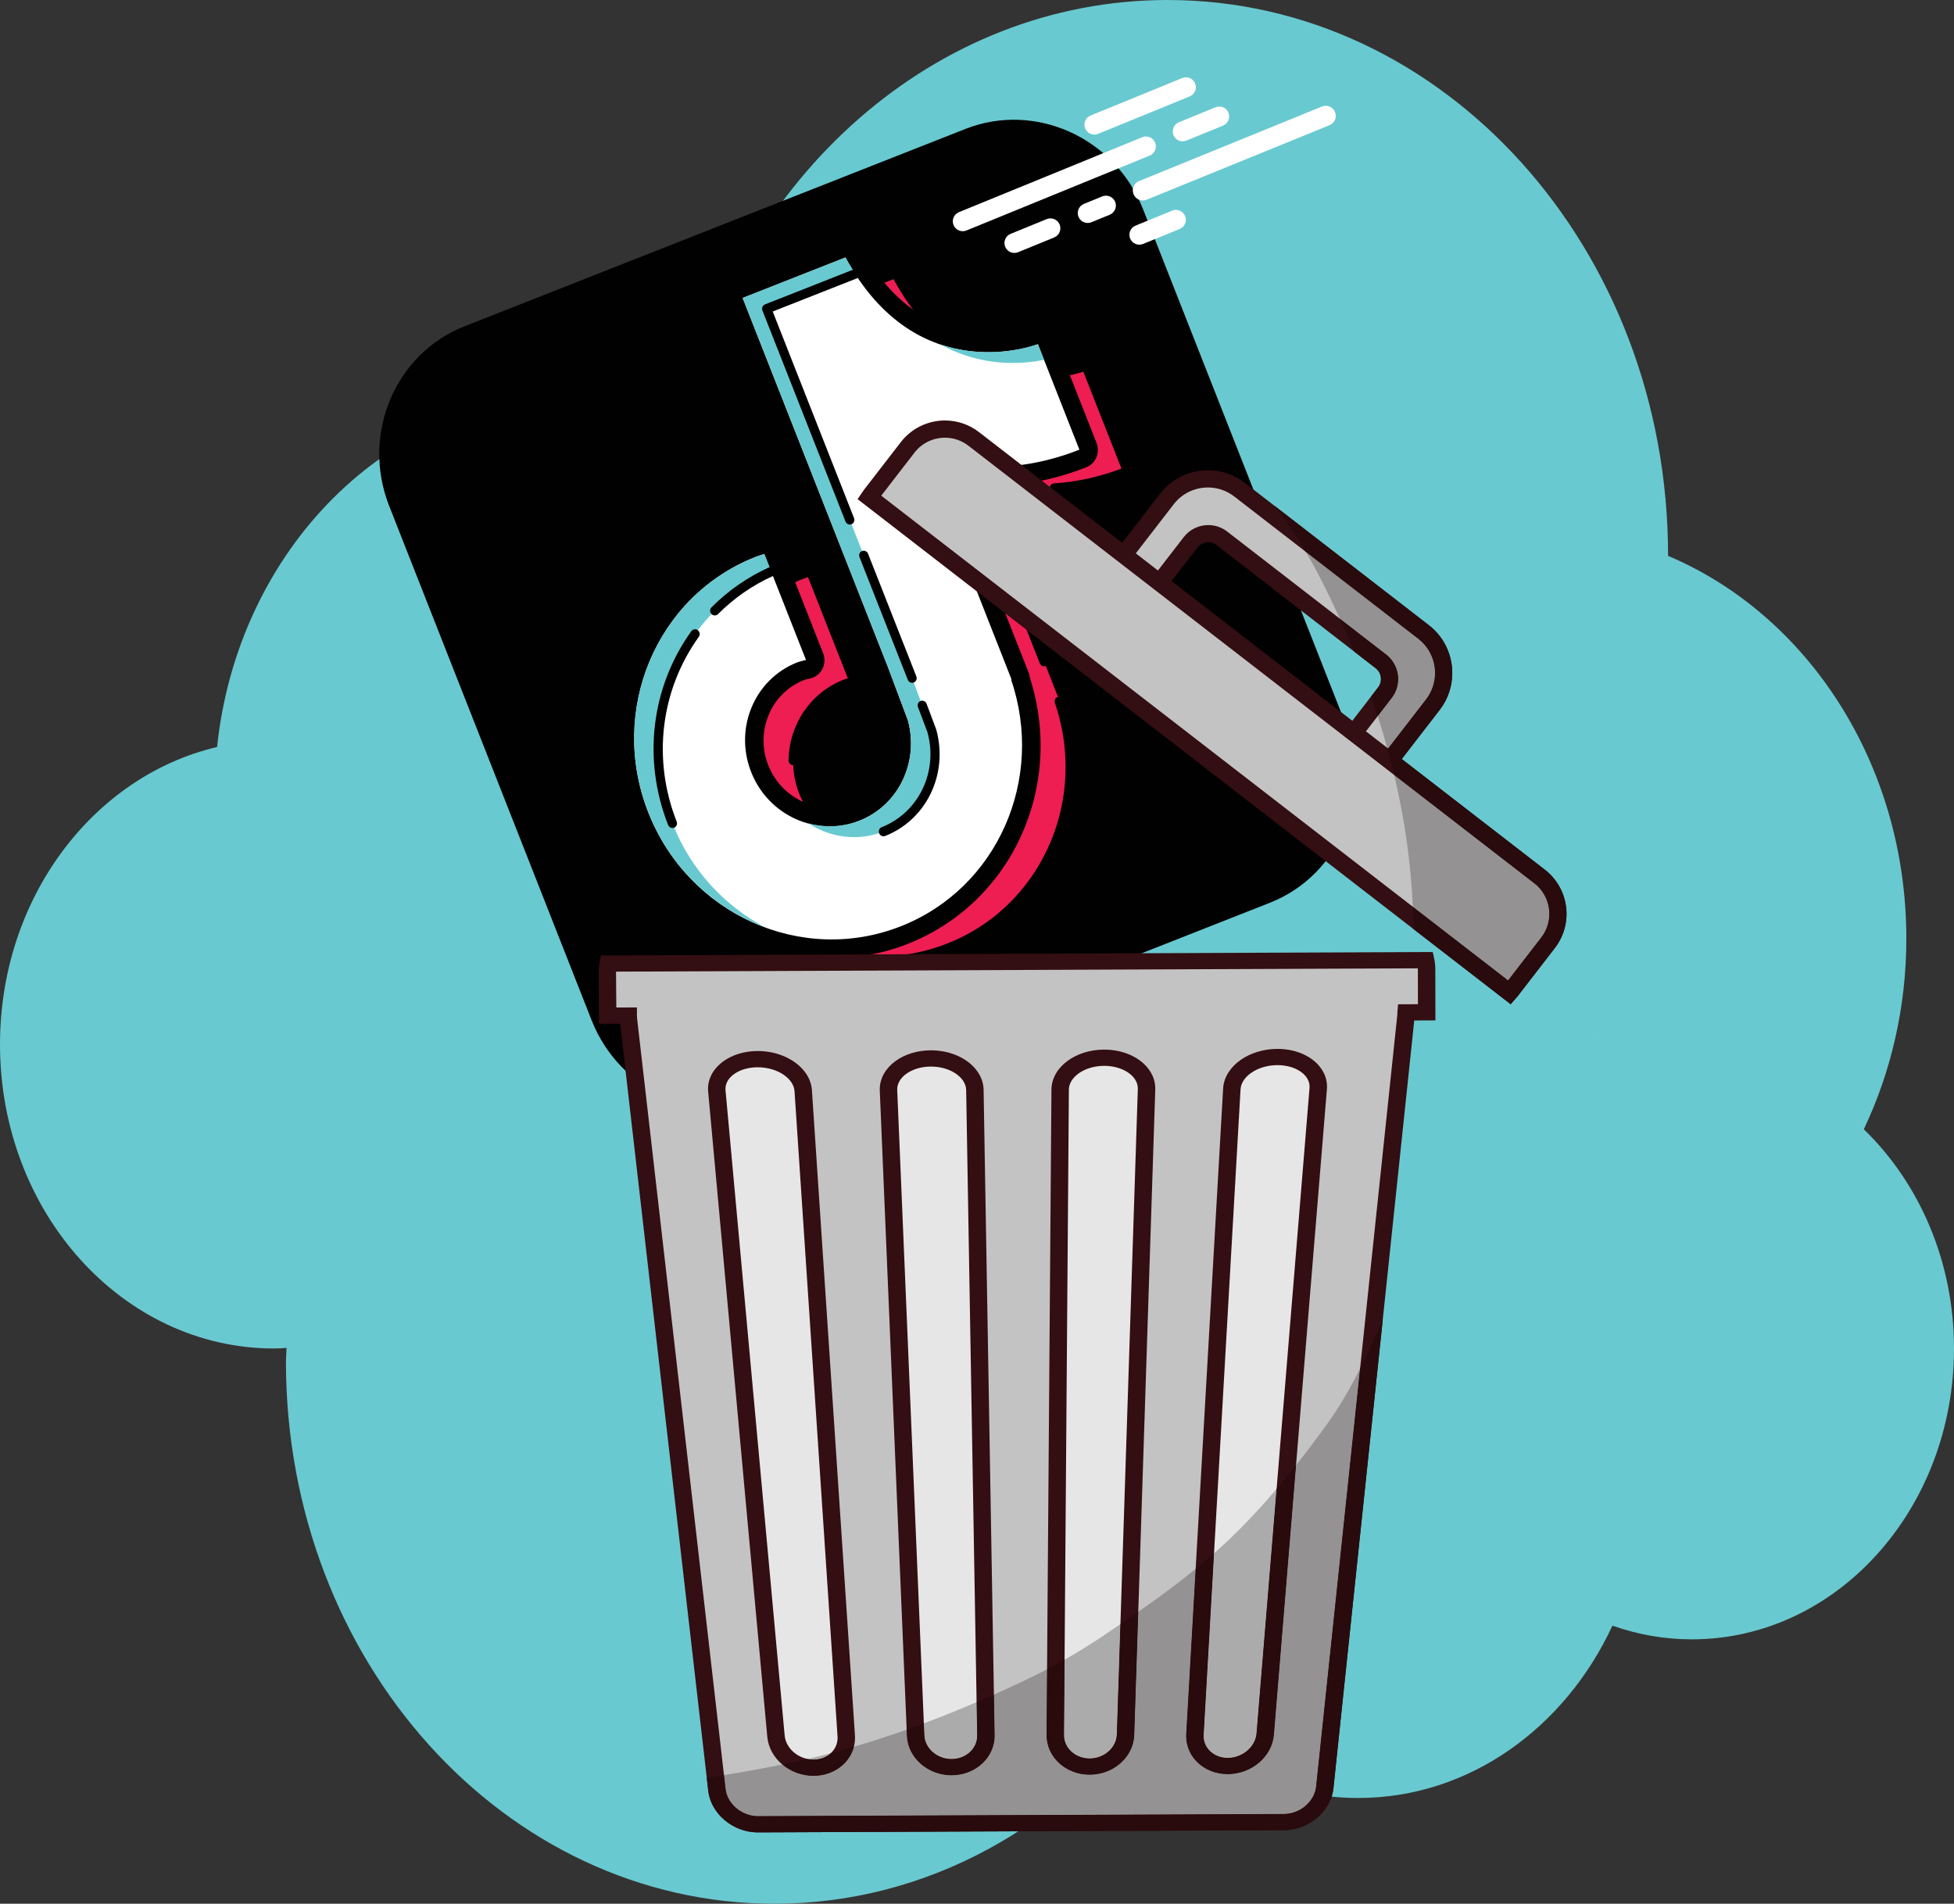 <svg width="583" height="568" viewBox="0 0 583 568" fill="none" xmlns="http://www.w3.org/2000/svg">
<rect x="0" y="0" width="583" height="568" fill="#333333" stroke="none"/>
<g clip-path="url(#clip0_130_17)">
<path d="M556.091 336.933C564.16 319.932 568.781 300.606 568.781 280.054C568.781 227.821 539.212 183.36 497.675 165.841C497.675 165.783 497.683 165.728 497.683 165.667C497.683 74.17 430.838 0 348.379 0C278.816 0 220.536 52.863 203.956 124.306C193.464 120.478 182.279 118.333 170.633 118.333C115.944 118.333 70.932 164.033 64.768 222.875C27.771 231.562 0 267.977 0 311.612C0 361.715 36.606 402.333 81.76 402.333C83.019 402.333 84.264 402.24 85.499 402.159C85.473 403.539 85.317 404.89 85.317 406.279C85.317 495.595 150.569 568 231.065 568C276.831 568 317.629 544.553 344.353 507.936C359.839 525.487 381.368 536.445 405.255 536.445C438.316 536.445 466.925 515.539 481.089 485.027C488.567 487.667 496.523 489.111 504.793 489.111C547.984 489.111 583 450.259 583 402.333C583 376.214 572.549 352.848 556.091 336.933Z" fill="#69C9D0"/>
<path d="M227.989 324.552C209.173 331.965 187.686 322.287 180.084 302.973L119.676 149.502C112.074 130.188 121.195 108.449 140.01 101.036L289.516 42.133C308.331 34.72 329.819 44.4 337.421 63.714L397.829 217.185C405.431 236.499 396.31 258.236 377.494 265.649L227.989 324.552Z" fill="#010101"/>
<path d="M290.961 45.806C307.804 39.17 327.038 47.836 333.843 65.124L394.25 218.595C401.055 235.883 392.891 255.341 376.048 261.977L226.543 320.879C209.7 327.515 190.467 318.852 183.662 301.563L123.254 148.093C116.449 130.804 124.613 111.345 141.456 104.709L290.961 45.806ZM288.07 38.46L138.565 97.363C117.832 105.531 107.723 129.629 116.1 150.911L176.507 304.382C184.883 325.662 208.702 336.393 229.434 328.225L378.939 269.322C399.672 261.154 409.781 237.056 401.405 215.776L340.997 62.305C332.621 41.023 308.802 30.292 288.07 38.46Z" fill="#010101"/>
<path d="M324.013 109.148C324.013 109.148 288.233 123.245 266.6 83.283L235.931 95.366L279.3 205.55L285.242 221.392C288.594 233.688 282.584 246.68 270.756 251.34C258.054 256.345 243.594 249.831 238.461 236.791C233.329 223.753 239.468 209.124 252.169 204.119C253.043 203.775 253.943 203.613 254.829 203.373L242.386 171.761C241.515 172.057 240.641 172.298 239.778 172.638C210.137 184.316 195.819 218.448 207.794 248.873C219.771 279.3 253.507 294.5 283.148 282.822C311.925 271.484 326.186 238.987 316.038 209.258L316.165 209.208L289.813 142.258C303.285 146.787 318.944 147.509 336.404 140.63C332.274 130.135 324.013 109.148 324.013 109.148Z" fill="#EE1D52"/>
<path d="M312.034 198.713C311.33 198.991 310.525 198.631 310.24 197.906L292.427 152.651C292.142 151.928 292.484 151.113 293.189 150.836C293.894 150.558 294.699 150.92 294.984 151.643L312.797 196.898C313.082 197.624 312.739 198.436 312.034 198.713Z" fill="#010101"/>
<path d="M283.664 284.133C279.581 285.742 275.33 286.882 271.032 287.528C270.28 287.642 269.57 287.111 269.449 286.341C269.325 285.577 269.8 284.863 270.587 284.746C278.771 283.52 286.796 280.359 293.593 275.694C295.102 274.67 296.567 273.552 297.967 272.365C299.727 270.871 301.399 269.268 302.924 267.605C317.144 252.161 321.663 229.974 314.735 209.698C314.494 208.982 314.836 208.217 315.522 207.947C316.227 207.669 317.096 208.004 317.381 208.729C317.451 208.907 317.486 209.088 317.49 209.275C324.536 230.414 319.753 253.466 304.946 269.548C303.346 271.301 301.597 272.978 299.74 274.545C298.274 275.782 296.729 276.962 295.147 278.04C291.596 280.481 287.732 282.53 283.664 284.133Z" fill="#010101"/>
<path d="M237.169 228.197C237.007 228.261 236.826 228.298 236.627 228.289C235.866 228.263 235.255 227.612 235.271 226.837C235.444 216.09 241.875 206.66 251.653 202.808C252.089 202.636 252.527 202.506 252.966 202.392L241.11 172.271C240.825 171.546 241.166 170.732 241.871 170.454C242.576 170.176 243.381 170.539 243.667 171.264L256.109 202.876C256.256 203.248 256.242 203.666 256.07 204.025C255.892 204.379 255.575 204.626 255.208 204.74L254.378 204.946C253.817 205.081 253.244 205.215 252.693 205.432C243.941 208.88 238.191 217.323 238.038 226.94C238.015 227.513 237.666 228.001 237.169 228.197Z" fill="#010101"/>
<path d="M336.92 141.941C329.509 144.861 322.027 146.566 314.674 147.014C313.913 147.059 313.249 146.466 313.195 145.699C313.138 144.924 313.725 144.243 314.459 144.216C321.105 143.808 327.88 142.332 334.607 139.815L323.23 110.91C319.765 112.01 309.854 114.502 298.209 111.66C297.465 111.481 296.994 110.72 297.163 109.962C297.332 109.211 298.073 108.749 298.809 108.925C312.186 112.189 323.388 107.88 323.501 107.835C324.206 107.558 325.01 107.918 325.295 108.643L337.687 140.124C337.965 140.85 337.625 141.663 336.92 141.941Z" fill="#010101"/>
<path d="M269.827 278.979C238.827 291.193 203.411 275.237 190.885 243.415C178.359 211.592 193.392 175.762 224.392 163.548C225.006 163.307 225.62 163.111 226.24 162.917L227.121 162.636C228.51 162.163 230.038 162.893 230.59 164.294L243.033 195.906C243.328 196.657 243.294 197.483 242.95 198.199C242.648 198.815 242.135 199.291 241.511 199.537C241.413 199.575 240.358 199.85 240.358 199.85C239.851 199.971 239.346 200.081 238.849 200.277C227.574 204.719 222.109 217.744 226.665 229.318C231.221 240.893 244.095 246.693 255.371 242.25C265.726 238.17 271.26 226.73 268.227 215.634L262.373 200.045L219.022 89.908C218.452 88.46 219.134 86.832 220.545 86.276L251.214 74.193C252.501 73.686 253.978 74.243 254.653 75.494C274.803 112.705 307.262 100.597 308.633 100.061C310.041 99.514 311.648 100.237 312.217 101.681L324.608 133.162C325.177 134.608 324.496 136.236 323.084 136.792C308.63 142.487 294.195 143.581 280.092 140.064L304.367 201.735C304.499 202.07 304.56 202.422 304.574 202.77C314.722 233.905 299.591 267.253 269.827 278.979Z" fill="white"/>
<path d="M252.248 76.818C273.88 116.778 309.658 102.682 309.658 102.682C309.658 102.682 317.919 123.669 322.049 134.163C304.589 141.042 288.935 140.326 275.46 135.791L301.812 202.741L301.683 202.792C311.833 232.52 297.572 265.017 268.794 276.354C239.154 288.032 205.417 272.836 193.44 242.409C181.464 211.982 195.784 177.849 225.425 166.171C226.288 165.831 227.162 165.59 228.034 165.296L240.477 196.908C239.591 197.148 238.69 197.308 237.816 197.652C225.115 202.656 218.977 217.288 224.109 230.326C229.241 243.364 243.701 249.877 256.403 244.873C268.231 240.213 274.241 227.223 270.887 214.925L264.948 199.085L221.579 88.901L252.248 76.818ZM250.182 71.571L219.513 83.654C216.692 84.765 215.328 88.018 216.468 90.915L259.837 201.098L265.644 216.586C268.142 226.219 263.32 236.089 254.339 239.628C244.473 243.515 233.206 238.439 229.22 228.312C225.234 218.185 230.016 206.786 239.882 202.899C240.265 202.748 240.659 202.672 241.049 202.578L241.958 202.353C242.156 202.3 242.348 202.237 242.537 202.162C243.791 201.668 244.816 200.718 245.421 199.482C246.117 198.056 246.176 196.39 245.588 194.894L233.145 163.282C232.042 160.48 228.992 159.016 226.21 159.959L225.391 160.222C224.711 160.44 224.035 160.657 223.36 160.924C190.95 173.693 175.234 211.153 188.329 244.422C201.424 277.692 238.45 294.371 270.86 281.602C301.881 269.38 317.695 234.695 307.283 202.229C307.233 201.727 307.118 201.222 306.923 200.727L284.539 143.857C297.575 146.121 310.842 144.64 324.115 139.411C326.936 138.299 328.303 135.045 327.163 132.149L314.771 100.667C313.631 97.771 310.414 96.323 307.593 97.435C306.331 97.919 275.969 109.101 257.06 74.168C255.711 71.671 252.758 70.556 250.182 71.571Z" fill="#010101"/>
<path d="M311.5 107.362C310.385 104.53 309.658 102.682 309.658 102.682C309.658 102.682 296.103 107.98 280.643 102.774C292.806 109.558 304.833 108.721 311.5 107.362Z" fill="#69C9D0"/>
<path d="M241.152 245.634C247.658 249.895 255.922 251.123 263.579 248.107C275.407 243.447 281.418 230.456 278.065 218.158L272.124 202.318L228.754 92.132L255.236 81.699C254.225 80.135 253.209 78.588 252.247 76.818L221.578 88.901L264.948 199.085L270.887 214.925C274.241 227.223 268.231 240.213 256.403 244.873C251.358 246.861 246.058 246.967 241.152 245.634Z" fill="#69C9D0"/>
<path d="M200.619 245.642C188.991 216.1 202.195 183.128 230.098 170.541L228.034 165.296C227.162 165.59 226.288 165.831 225.425 166.171C195.784 177.849 181.464 211.982 193.44 242.409C199.954 258.957 212.928 270.948 228.154 276.617C216.092 270.181 206.081 259.518 200.619 245.642Z" fill="#69C9D0"/>
<path d="M254.053 156.406C253.349 156.684 252.544 156.324 252.259 155.599L227.476 92.636C227.192 91.913 227.533 91.099 228.238 90.821L254.72 80.388C255.427 80.109 256.23 80.472 256.514 81.195C256.8 81.921 256.46 82.734 255.753 83.013L230.55 92.942L254.816 154.591C255.101 155.317 254.758 156.129 254.053 156.406Z" fill="#010101"/>
<path d="M272.641 203.629C271.936 203.907 271.131 203.544 270.847 202.821L256.439 166.219C256.154 165.494 256.497 164.682 257.202 164.404C257.906 164.126 258.711 164.487 258.996 165.212L273.403 201.814C273.688 202.537 273.346 203.351 272.641 203.629Z" fill="#010101"/>
<path d="M264.096 249.42C263.391 249.698 262.586 249.335 262.301 248.61C262.016 247.887 262.358 247.073 263.063 246.795C274.074 242.457 279.95 230.301 276.736 218.519L273.883 210.94C273.61 210.218 273.958 209.418 274.653 209.145C274.657 209.143 274.667 209.139 274.673 209.137C275.387 208.868 276.181 209.247 276.455 209.974L279.346 217.678C282.986 230.978 276.41 244.569 264.096 249.42Z" fill="#010101"/>
<path d="M213.763 183.534C213.267 183.73 212.678 183.618 212.28 183.205C211.737 182.647 211.735 181.759 212.273 181.218C217.266 176.192 223.069 172.167 229.526 169.252C230.231 168.974 231.032 169.271 231.356 169.974C231.672 170.684 231.365 171.514 230.68 171.829C224.523 174.606 218.988 178.439 214.233 183.228C214.093 183.37 213.932 183.468 213.763 183.534Z" fill="#010101"/>
<path d="M201.135 246.953C200.428 247.231 199.625 246.868 199.34 246.145C191.672 226.662 194.265 205.041 206.271 188.305C206.714 187.705 207.576 187.556 208.196 188.026C208.809 188.486 208.952 189.371 208.506 189.994C197.055 205.948 194.584 226.565 201.895 245.139C202.18 245.862 201.84 246.675 201.135 246.953Z" fill="#010101"/>
<path d="M343.037 46.418L288.355 68.767C286.847 69.383 285.118 68.657 284.501 67.146C283.884 65.635 284.611 63.908 286.119 63.292L340.801 40.943C342.311 40.325 344.036 41.05 344.653 42.561C345.27 44.072 344.547 45.8 343.037 46.418Z" fill="white"/>
<path d="M364.909 37.478L353.973 41.948C352.465 42.564 350.738 41.837 350.121 40.326C349.504 38.815 350.229 37.089 351.737 36.473L362.673 32.003C364.183 31.386 365.908 32.111 366.525 33.622C367.142 35.133 366.419 36.861 364.909 37.478Z" fill="white"/>
<path d="M396.723 37.331L342.077 59.604C340.568 60.219 338.835 59.474 338.207 57.939C337.578 56.405 338.293 54.662 339.802 54.047L394.447 31.774C395.957 31.159 397.69 31.904 398.318 33.438C398.946 34.972 398.236 36.714 396.723 37.331Z" fill="white"/>
<path d="M331.103 64.07L325.635 66.305C324.124 66.922 322.399 66.197 321.782 64.686C321.165 63.175 321.89 61.449 323.4 60.832L328.868 58.597C330.376 57.981 332.101 58.705 332.718 60.216C333.335 61.727 332.611 63.453 331.103 64.07Z" fill="white"/>
<path d="M314.534 70.842L303.761 75.245C302.253 75.861 300.528 75.137 299.911 73.626C299.294 72.115 300.018 70.389 301.526 69.772L312.299 65.369C313.807 64.753 315.533 65.478 316.15 66.989C316.767 68.5 316.042 70.225 314.534 70.842Z" fill="white"/>
<path d="M354.969 28.763L327.629 39.937C326.119 40.554 324.394 39.83 323.777 38.319C323.16 36.808 323.883 35.08 325.394 34.462L352.734 23.288C354.244 22.671 355.97 23.398 356.587 24.909C357.204 26.42 356.484 28.144 354.969 28.763Z" fill="white"/>
<path d="M351.978 68.315L341.042 72.785C339.532 73.402 337.807 72.677 337.19 71.166C336.573 69.655 337.296 67.927 338.806 67.31L349.742 62.84C351.253 62.223 352.979 62.95 353.596 64.461C354.213 65.972 353.488 67.698 351.978 68.315Z" fill="white"/>
<path d="M425.664 302.03L425.64 289.066C425.635 288.18 425.537 287.315 425.357 286.479L181.465 287.48C181.292 288.321 181.197 289.189 181.202 290.075L181.304 303.032L187.436 303.009C187.436 303.036 187.444 303.12 187.453 303.234C187.453 303.475 187.453 303.718 187.485 303.986L213.901 534.017C214.552 539.711 220.043 544.309 226.162 544.284L383.096 543.636C389.216 543.614 394.663 538.968 395.26 533.268L419.081 306.978L419.1 306.785V306.773L419.495 303.032C419.527 302.718 419.532 302.434 419.52 302.161L419.532 302.052L425.664 302.03Z" fill="#C4C3C3"/>
<path d="M425.664 302.029L428.266 302.025L428.242 289.064V289.059C428.237 288.003 428.115 286.98 427.903 285.997L427.481 284.047L179.316 285.065L178.914 287.024C178.714 287.985 178.602 288.986 178.602 290.02V290.131L181.202 290.075L178.602 290.093L178.721 305.467L187.448 305.433L187.436 303.009H184.834L184.838 303.161C184.846 303.256 184.851 303.331 184.858 303.433L187.453 303.234L184.851 303.213V303.343C184.851 303.574 184.856 303.888 184.899 304.247L184.895 304.244L211.313 534.274C211.72 537.763 213.576 540.853 216.223 543.075C218.867 545.302 222.355 546.701 226.113 546.706H226.148L226.135 545.256L226.118 546.706H226.148L226.135 545.256L226.118 546.706L226.138 544.615L226.001 546.701L226.118 546.706L226.138 544.615L226.001 546.701L226.077 546.706L383.108 546.058C386.879 546.044 390.367 544.615 393.004 542.368C395.643 540.119 397.48 537.007 397.848 533.506L421.669 307.212V307.216L421.69 307.025V306.984L422.083 303.268V303.263C422.117 302.961 422.125 302.677 422.125 302.418C422.125 302.297 422.125 302.193 422.12 302.098L419.52 302.161L422.112 302.37L422.125 302.259L419.532 302.052L419.544 304.474L428.269 304.44L428.266 302.025L425.664 302.029L425.652 299.605L417.142 299.639L416.917 302.091L416.922 302.225V302.418C416.922 302.547 416.917 302.668 416.905 302.797V302.793L416.512 306.557L416.507 306.58L416.49 306.734V306.739L392.672 533.031C392.443 535.232 391.257 537.286 389.494 538.795C387.73 540.301 385.433 541.21 383.084 541.212L226.15 541.86L226.162 544.284L226.321 541.864L226.138 541.86H226.106L226.113 542.83V541.86H226.106L226.113 542.83V541.86C223.774 541.864 221.477 540.971 219.706 539.479C217.933 537.991 216.735 535.946 216.486 533.758L190.07 303.729V303.724C190.058 303.622 190.053 303.52 190.053 303.343V303.138L190.046 303.031L190.036 302.922V302.915L188.363 303.009H190.036C190.036 302.906 190.036 302.915 190.036 302.915L188.363 303.009H190.036V300.575L183.885 300.598L183.802 290.032V290.018H183.716L183.802 290.02V290.018H183.716L183.802 290.02C183.802 289.314 183.88 288.623 184.021 287.939L181.465 287.48L181.477 289.904L425.369 288.9L425.357 286.478L422.803 286.958C422.954 287.651 423.039 288.355 423.039 289.077V289.071L423.064 302.034L425.664 302.029L425.652 299.605L425.664 302.029Z" fill="#330E12"/>
<path d="M239.648 325.414C239.302 320.189 233.199 315.979 226.016 316.011C218.835 316.04 213.401 320.296 213.881 325.519L231.524 518.003C232.004 523.224 237.031 527.438 242.753 527.415C248.48 527.392 252.837 523.137 252.488 517.916L239.648 325.414Z" fill="#E7E6E6"/>
<path d="M239.648 325.414L242.246 325.262C242.131 323.544 241.541 321.92 240.614 320.495C239.226 318.358 237.116 316.645 234.611 315.454C232.104 314.264 229.182 313.587 226.089 313.582H226.052L225.906 313.587L226.016 316.011L226.004 313.587C222.038 313.605 218.442 314.729 215.742 316.701C214.393 317.69 213.271 318.898 212.483 320.284C211.696 321.67 211.247 323.244 211.247 324.88C211.247 325.16 211.259 325.439 211.288 325.728V325.723L228.931 518.207C229.235 521.478 230.943 524.382 233.414 526.461C235.885 528.537 239.165 529.837 242.709 529.837H242.741L242.729 528.278L242.709 529.837H242.741L242.729 528.278L242.709 529.837L242.734 527.717L242.587 529.832L242.709 529.837L242.734 527.717L242.587 529.832L242.675 529.837H242.765C246.187 529.825 249.297 528.58 251.524 526.529C253.754 524.489 255.112 521.622 255.107 518.498C255.107 518.252 255.1 518.009 255.083 517.764L242.246 325.262L239.648 325.414L237.055 325.562L249.89 518.064C249.902 518.211 249.905 518.355 249.905 518.498C249.902 520.324 249.139 521.91 247.87 523.08C246.597 524.246 244.829 524.979 242.741 524.991L242.753 527.415L242.919 524.998L242.729 524.991H242.697L242.709 526.145V524.991H242.697L242.709 526.145V524.991C240.551 524.995 238.472 524.189 236.902 522.864C235.319 521.535 234.287 519.729 234.114 517.793L216.469 325.312C216.457 325.164 216.449 325.023 216.449 324.88C216.454 324.051 216.664 323.29 217.079 322.551C217.701 321.456 218.811 320.427 220.355 319.671C221.891 318.914 223.838 318.439 226.028 318.433L226.094 318.428H226.126L226.052 316.79V318.428H226.126L226.052 316.79V318.428H226.089C229.113 318.426 231.901 319.334 233.87 320.7C234.853 321.386 235.628 322.172 236.165 322.999C236.697 323.826 236.994 324.678 237.055 325.562L239.648 325.414Z" fill="#330E12"/>
<path d="M290.868 325.2C290.78 319.977 284.887 315.767 277.704 315.797C270.52 315.829 264.879 320.084 265.098 325.307L273.189 517.827C273.408 523.053 278.228 527.269 283.95 527.244C289.677 527.222 294.241 522.966 294.153 517.746L290.868 325.2Z" fill="#E7E6E6"/>
<path d="M290.868 325.201L293.47 325.164C293.441 323.442 292.929 321.802 292.063 320.359C290.763 318.187 288.711 316.454 286.243 315.252C283.772 314.053 280.87 313.375 277.777 313.375H277.599L277.704 315.797L277.691 313.375C273.628 313.394 269.93 314.571 267.147 316.604C265.757 317.619 264.598 318.86 263.776 320.287C262.957 321.711 262.488 323.329 262.488 325.012C262.488 325.142 262.493 325.273 262.5 325.41L262.496 325.403L270.594 517.923C270.73 521.199 272.308 524.148 274.706 526.252C277.099 528.36 280.355 529.667 283.899 529.667H283.955L283.948 529.228L283.95 529.667H283.955L283.948 529.228L283.95 529.667L283.926 527.524L283.728 529.66C283.828 529.667 283.901 529.667 283.936 529.667C283.943 529.667 283.95 529.667 283.95 529.667L283.926 527.524L283.728 529.66L283.838 529.667H283.962C287.482 529.655 290.694 528.342 293.007 526.218C295.319 524.103 296.758 521.142 296.758 517.894L296.753 517.716V517.705L293.47 325.164L288.267 325.239L291.551 517.782V517.771L291.555 517.894C291.551 519.802 290.726 521.504 289.353 522.765C287.98 524.025 286.084 524.814 283.938 524.821L283.95 527.245L284.175 524.83C284.045 524.821 283.95 524.821 283.906 524.821H283.87L283.899 526.525V524.821H283.87L283.899 526.525V524.821C281.74 524.821 279.752 524.025 278.274 522.728C276.799 521.424 275.872 519.666 275.791 517.735L267.696 325.212V325.21L267.691 325.012C267.696 324.153 267.923 323.351 268.364 322.574C269.028 321.411 270.215 320.321 271.835 319.523C273.45 318.724 275.474 318.228 277.713 318.221H277.757L277.806 318.217L277.74 316.679V318.221L277.806 318.217L277.74 316.679V318.221H277.777C280.806 318.217 283.516 319.121 285.382 320.466C286.316 321.136 287.036 321.909 287.516 322.715C287.999 323.524 288.25 324.358 288.267 325.239L290.868 325.201Z" fill="#330E12"/>
<path d="M342.085 324.994C342.255 319.766 336.575 315.552 329.389 315.581C322.208 315.613 316.354 319.871 316.315 325.096L314.854 517.659C314.818 522.882 319.423 527.099 325.15 527.074C330.872 527.051 335.653 522.796 335.823 517.571L342.085 324.994Z" fill="#E7E6E6"/>
<path d="M342.085 324.994L344.687 325.062C344.687 324.962 344.69 324.864 344.69 324.762C344.69 323.074 344.224 321.454 343.397 320.03C342.163 317.887 340.17 316.177 337.765 314.995C335.355 313.819 332.511 313.16 329.467 313.16H329.413L329.23 313.162L329.389 315.582L329.377 313.16C325.24 313.182 321.442 314.4 318.574 316.483C317.144 317.524 315.939 318.789 315.083 320.246C314.23 321.7 313.725 323.351 313.713 325.08L312.254 517.644V517.632V517.728C312.254 520.986 313.705 523.955 316.03 526.07C318.349 528.194 321.574 529.496 325.101 529.496V527.558L324.911 529.489L325.101 529.496V527.558L324.911 529.489L325.035 529.496H325.162C328.718 529.48 331.977 528.153 334.362 526.025C336.753 523.9 338.314 520.933 338.418 517.648L344.687 325.064L342.085 324.994L339.484 324.917L333.221 517.501C333.155 519.434 332.243 521.211 330.769 522.524C329.296 523.832 327.303 524.643 325.137 524.65L325.15 527.074L325.389 524.662C325.272 524.65 325.169 524.65 325.101 524.65C322.952 524.65 321.052 523.866 319.671 522.61C318.293 521.347 317.459 519.643 317.457 517.728V517.678L318.915 325.114C318.922 324.228 319.171 323.388 319.647 322.574C320.359 321.354 321.63 320.205 323.325 319.369C325.02 318.53 327.12 318.017 329.401 318.006H329.479L329.552 318.001L329.43 316.193L329.442 318.006L329.552 318.001L329.43 316.193L329.442 318.006L329.438 317.501L329.433 318.006H329.442L329.438 317.501L329.433 318.006H329.467C332.445 318.001 335.055 318.88 336.814 320.166C337.699 320.809 338.37 321.547 338.814 322.32C339.26 323.097 339.484 323.899 339.487 324.762L339.484 324.921L342.085 324.994Z" fill="#330E12"/>
<path d="M393.306 324.778C393.733 319.553 388.257 315.343 381.077 315.37C373.896 315.4 367.832 319.66 367.534 324.887L356.524 517.489C356.224 522.712 360.622 526.929 366.349 526.906C372.071 526.884 377.057 522.626 377.489 517.401L393.306 324.778Z" fill="#E7E6E6"/>
<path d="M393.306 324.778L395.899 324.962C395.919 324.71 395.926 324.455 395.926 324.205C395.931 322.567 395.484 320.991 394.692 319.607C393.501 317.519 391.57 315.854 389.233 314.716C386.891 313.575 384.125 312.948 381.15 312.948H381.101L380.911 312.955L381.076 315.37L381.064 312.948C376.928 312.971 373.093 314.189 370.156 316.245C368.688 317.278 367.444 318.523 366.527 319.962C365.612 321.397 365.032 323.033 364.934 324.758L353.924 517.36C353.912 517.569 353.907 517.775 353.907 517.987C353.905 521.131 355.268 524 357.512 526.043C359.751 528.092 362.873 529.33 366.303 529.33L366.356 529.326L366.32 527.308L366.276 529.326H366.356L366.32 527.308L366.276 529.326L366.327 527.042L365.998 529.307C366.117 529.321 366.21 529.326 366.276 529.326L366.327 527.042L365.998 529.307L366.178 529.33H366.356C369.915 529.31 373.196 527.994 375.659 525.893C378.123 523.791 379.808 520.87 380.081 517.587L395.899 324.962L393.306 324.778L390.714 324.596L374.896 517.216C374.737 519.157 373.715 520.974 372.144 522.319C370.574 523.66 368.503 524.477 366.337 524.484L366.349 526.906L366.698 524.507C366.52 524.484 366.388 524.484 366.325 524.484H366.266L366.303 526.304V524.484H366.266L366.303 526.304V524.484C364.21 524.48 362.434 523.75 361.159 522.583C359.883 521.413 359.115 519.825 359.11 517.987C359.11 517.866 359.115 517.741 359.122 517.616L370.132 325.017C370.181 324.126 370.474 323.272 371 322.433C371.793 321.188 373.152 320.016 374.91 319.166C376.667 318.319 378.808 317.801 381.089 317.792H381.167L381.242 317.79L381.118 315.938L381.13 317.792L381.242 317.79L381.118 315.938L381.13 317.792L381.12 317.167V317.792H381.13L381.12 317.167V317.792H381.15C384.064 317.79 386.555 318.626 388.218 319.846C389.05 320.45 389.679 321.148 390.094 321.877C390.509 322.613 390.726 323.376 390.726 324.205C390.726 324.335 390.721 324.462 390.714 324.596L393.306 324.778Z" fill="#330E12"/>
<path d="M458.787 334.034L449.563 327.388L458.787 334.029L460.397 332.303C460.448 332.243 460.522 332.171 460.605 332.084C460.58 332.109 460.556 332.137 460.526 332.164L458.787 334.034ZM460.8 331.875C460.863 331.8 460.934 331.721 461.009 331.63L461.007 331.637L468.01 323.195L461.007 331.637C460.936 331.716 460.868 331.796 460.8 331.875ZM472.764 317.415C474.708 314.745 475.654 311.671 475.654 308.636C475.654 308.28 475.642 307.923 475.613 307.568C475.873 311.074 474.876 314.507 472.764 317.415ZM475.337 305.599C474.576 302.002 472.464 298.629 469.11 296.214L425.891 265.095L469.11 296.214C472.368 298.563 474.556 301.864 475.337 305.599ZM431.098 258.823L437.35 251.289C439.223 249.033 440.389 246.464 440.879 243.824C440.394 246.464 439.226 249.029 437.35 251.289L431.098 258.823ZM416.649 247.5L418.751 244.966C418.771 244.941 418.793 244.914 418.817 244.887C418.793 244.919 418.771 244.944 418.747 244.971L416.649 247.5ZM440.879 243.821C440.879 243.817 440.884 243.812 440.884 243.812C440.884 243.812 440.879 243.817 440.879 243.821ZM418.929 240.47C418.683 240.123 418.373 239.807 418.007 239.546L411.488 234.856C411.488 234.856 411.488 234.856 411.488 234.852L418.003 239.546C418.378 239.811 418.686 240.125 418.929 240.47ZM434.828 228.041C434.825 228.039 434.82 228.034 434.816 228.029C434.82 228.034 434.825 228.039 434.828 228.041ZM434.808 228.023C434.801 228.018 434.796 228.011 434.789 228.007C434.796 228.011 434.801 228.018 434.808 228.023ZM434.789 228.007C434.552 227.823 434.318 227.641 434.074 227.466L387.538 193.962L434.074 227.466C434.318 227.641 434.552 227.823 434.789 228.007Z" fill="#BDBCBD"/>
<path d="M226.113 546.706C225.733 546.706 225.355 546.69 224.979 546.665C225.355 546.69 225.733 546.706 226.113 546.706H226.148L383.108 546.058C383.511 546.058 383.908 546.04 384.303 546.006C383.908 546.04 383.511 546.058 383.108 546.058L226.113 546.706ZM211.41 534.951C211.374 534.728 211.342 534.501 211.313 534.274C211.342 534.501 211.374 534.728 211.41 534.951ZM397.682 534.604C397.755 534.245 397.809 533.877 397.848 533.506L412.553 393.81C412.553 393.805 412.553 393.805 412.553 393.805L397.848 533.506C397.811 533.877 397.755 534.245 397.682 534.604Z" fill="#BDBCBD"/>
<path d="M226.167 541.86H226.106H226.101C223.765 541.86 221.477 540.967 219.706 539.479C217.933 537.991 216.735 535.946 216.486 533.758L216.015 529.628C221.862 528.683 227.672 527.622 233.419 526.463C235.88 528.53 239.141 529.825 242.663 529.837H242.765C246.187 529.825 249.297 528.58 251.524 526.529C253.1 525.086 254.241 523.23 254.776 521.165C260.066 519.609 265.318 517.893 270.511 516.046L270.593 517.923C270.73 521.199 272.308 524.148 274.706 526.252C277.086 528.346 280.313 529.65 283.833 529.666H283.962C287.482 529.655 290.694 528.342 293.007 526.218C295.319 524.102 296.758 521.142 296.758 517.893L296.753 517.716V517.705L296.551 505.593C299.741 504.173 302.902 502.717 306.032 501.231C308.183 500.218 310.303 499.155 312.405 498.053L312.254 517.643V517.632V517.728C312.254 520.985 313.705 523.955 316.03 526.07C318.33 528.176 321.52 529.478 325.011 529.496H325.162C328.718 529.48 331.977 528.153 334.362 526.024C336.752 523.9 338.314 520.933 338.418 517.648L339.614 480.911C345.465 476.822 351.239 472.585 356.741 468.091L353.924 517.359C353.912 517.568 353.907 517.775 353.907 517.986C353.904 521.131 355.268 524 357.512 526.043C359.719 528.065 362.783 529.296 366.156 529.326L366.178 529.33H366.356C369.915 529.31 373.196 527.994 375.659 525.893C378.123 523.791 379.808 520.87 380.081 517.587L386.684 437.164C389.787 433.249 392.772 429.274 395.67 425.286C399.58 419.9 402.848 414.202 405.795 408.354L392.672 533.031C392.443 535.232 391.257 537.286 389.494 538.795C387.73 540.301 385.433 541.21 383.084 541.212L226.167 541.86Z" fill="#949293"/>
<path d="M226.113 546.706C225.733 546.706 225.355 546.69 224.979 546.665C218.316 546.149 212.484 541.144 211.41 534.951C211.374 534.728 211.342 534.501 211.313 534.274L210.874 530.432C212.588 530.178 214.303 529.91 216.015 529.628L216.486 533.758C216.735 535.946 217.933 537.991 219.706 539.479C221.477 540.967 223.765 541.86 226.101 541.86H226.106H226.167L383.084 541.212C385.433 541.21 387.73 540.301 389.494 538.795C391.257 537.286 392.443 535.233 392.672 533.031L405.795 408.354C408.2 403.576 410.395 398.701 412.554 393.81L397.848 533.506C397.809 533.876 397.755 534.244 397.682 534.603C396.485 540.622 390.818 545.449 384.303 546.006C383.908 546.04 383.511 546.058 383.108 546.058L226.148 546.706H226.113Z" fill="#290B0D"/>
<path d="M242.758 524.991H242.697C242.112 524.991 241.534 524.932 240.968 524.821C243.271 524.28 245.561 523.705 247.849 523.099C246.58 524.25 244.827 524.975 242.758 524.991Z" fill="#ACABAB"/>
<path d="M242.675 529.837H242.663C239.141 529.825 235.88 528.531 233.419 526.463C233.528 526.445 233.633 526.422 233.743 526.399C236.158 525.911 238.568 525.384 240.968 524.821C241.534 524.932 242.112 524.991 242.697 524.991H242.758C244.827 524.975 246.58 524.25 247.849 523.098C250.161 522.485 252.476 521.842 254.776 521.165C254.242 523.23 253.1 525.086 251.524 526.529C249.297 528.581 246.188 529.825 242.765 529.837H242.675Z" fill="#290B0D"/>
<path d="M283.987 524.821C283.96 524.821 283.938 524.821 283.919 524.821C283.914 524.821 283.911 524.821 283.906 524.821H283.875C281.723 524.814 279.745 524.019 278.274 522.728C276.799 521.424 275.872 519.666 275.791 517.735L275.64 514.175C280.953 512.189 286.204 510.069 291.385 507.85L291.551 517.782L291.555 517.894C291.551 519.802 290.726 521.504 289.353 522.765C287.992 524.019 286.114 524.802 283.987 524.821Z" fill="#ACABAB"/>
<path d="M283.838 529.666H283.833C280.313 529.65 277.086 528.346 274.706 526.252C272.308 524.148 270.73 521.199 270.593 517.923L270.51 516.046C272.225 515.435 273.937 514.815 275.64 514.174L275.791 517.734C275.872 519.665 276.799 521.424 278.274 522.728C279.745 524.018 281.723 524.813 283.875 524.82H283.906C283.911 524.82 283.914 524.82 283.918 524.82C283.938 524.82 283.96 524.82 283.987 524.82C286.114 524.802 287.992 524.018 289.353 522.764C290.726 521.503 291.55 519.802 291.555 517.893L291.55 517.78L291.385 507.849C293.116 507.106 294.836 506.359 296.551 505.593L296.753 517.705V517.716L296.758 517.893C296.758 521.142 295.319 524.102 293.007 526.218C290.694 528.342 287.482 529.655 283.962 529.666H283.838Z" fill="#290B0D"/>
<path d="M325.206 524.65C325.174 524.65 325.142 524.65 325.113 524.65C325.108 524.65 325.106 524.65 325.101 524.65C322.952 524.65 321.052 523.866 319.671 522.61C318.293 521.347 317.459 519.643 317.457 517.728V517.678L317.627 495.195C321.508 492.987 325.301 490.64 328.991 488.161C330.755 486.975 332.523 485.783 334.289 484.579L333.221 517.501C333.155 519.434 332.243 521.211 330.769 522.524C329.311 523.821 327.347 524.628 325.206 524.65Z" fill="#ACABAB"/>
<path d="M325.035 529.496H325.011C321.52 529.478 318.33 528.176 316.03 526.07C313.705 523.955 312.254 520.986 312.254 517.728V517.632V517.644L312.405 498.053C314.164 497.128 315.903 496.174 317.627 495.195L317.457 517.678V517.728C317.459 519.643 318.293 521.347 319.671 522.61C321.052 523.866 322.952 524.65 325.101 524.65C325.106 524.65 325.108 524.65 325.113 524.65C325.142 524.65 325.174 524.65 325.206 524.65C327.347 524.627 329.311 523.821 330.769 522.524C332.243 521.21 333.155 519.434 333.221 517.5L334.289 484.578C336.07 483.368 337.845 482.145 339.614 480.912L338.418 517.648C338.314 520.933 336.753 523.9 334.362 526.025C331.977 528.153 328.718 529.48 325.162 529.496H325.035Z" fill="#290B0D"/>
<path d="M366.398 524.484C366.369 524.484 366.344 524.484 366.325 524.484H366.276C364.198 524.473 362.43 523.742 361.159 522.583C359.883 521.413 359.115 519.825 359.11 517.987C359.11 517.866 359.115 517.741 359.122 517.617L362.215 463.452C363.508 462.307 364.778 461.153 366.032 459.976C371.281 455.033 376.216 449.732 380.886 444.234L374.896 517.217C374.737 519.157 373.715 520.974 372.145 522.319C370.591 523.644 368.54 524.462 366.398 524.484Z" fill="#ACABAB"/>
<path d="M366.178 529.33L366.156 529.326C362.783 529.296 359.719 528.065 357.512 526.043C355.268 524 353.905 521.131 353.907 517.987C353.907 517.775 353.912 517.569 353.924 517.36L356.741 468.091C358.597 466.574 360.427 465.029 362.215 463.452L359.122 517.616C359.115 517.741 359.11 517.866 359.11 517.987C359.115 519.825 359.883 521.413 361.159 522.583C362.429 523.741 364.198 524.473 366.276 524.484H366.325C366.344 524.484 366.369 524.484 366.398 524.484C368.539 524.462 370.591 523.644 372.144 522.319C373.715 520.974 374.737 519.157 374.896 517.217L380.886 444.234C382.864 441.91 384.796 439.547 386.684 437.164L380.081 517.587C379.808 520.87 378.123 523.791 375.659 525.893C373.196 527.994 369.915 529.31 366.356 529.33H366.178Z" fill="#290B0D"/>
<path d="M339.584 182.062L355.212 161.828C357.47 158.909 361.659 158.373 364.572 160.628L412.006 197.307C414.922 199.561 415.459 203.756 413.204 206.674L397.576 226.904L408.254 235.165L427.511 210.237C432.724 203.496 431.473 193.767 424.735 188.557L369.826 146.096C363.09 140.886 353.371 142.13 348.161 148.871L328.904 173.802L339.584 182.062Z" fill="#C4C3C3"/>
<path d="M339.584 182.062L341.616 183.631L357.244 163.4C358.061 162.347 359.261 161.809 360.497 161.804C361.382 161.804 362.244 162.079 362.999 162.66L410.432 199.344C411.486 200.157 412.023 201.357 412.028 202.594C412.028 203.474 411.753 204.342 411.167 205.102L393.97 227.367L408.714 238.774L429.548 211.807C432.073 208.537 433.3 204.643 433.3 200.803C433.305 195.419 430.895 190.069 426.311 186.525L371.399 144.059C368.132 141.532 364.24 140.303 360.401 140.303C355.019 140.298 349.672 142.709 346.129 147.302L325.298 174.265L340.047 185.669L341.616 183.631L339.584 182.062L341.155 180.024L332.509 173.339L350.195 150.448C352.733 147.162 356.535 145.45 360.401 145.445C363.155 145.445 365.91 146.318 368.255 148.129L423.166 190.59C426.444 193.126 428.157 196.935 428.162 200.803C428.157 203.559 427.29 206.314 425.48 208.66L407.796 231.558L401.178 226.444L415.235 208.243C416.532 206.567 417.17 204.564 417.168 202.594C417.17 199.838 415.929 197.092 413.577 195.274L366.144 158.59C364.469 157.293 362.466 156.659 360.497 156.662C357.743 156.659 354.995 157.903 353.181 160.259L337.55 180.487L339.584 182.062L341.155 180.024L339.584 182.062Z" fill="#330E12"/>
<path d="M450.379 296.096C450.548 295.899 450.728 295.711 450.89 295.501L461.884 281.266C466.636 275.115 465.506 266.272 459.353 261.517L290.536 130.967C284.388 126.21 275.551 127.343 270.796 133.496L259.803 147.731C259.639 147.941 259.501 148.158 259.357 148.375L450.379 296.096Z" fill="#C4C3C3"/>
<path d="M450.379 296.096L452.319 297.781C452.442 297.634 452.659 297.408 452.924 297.068L452.921 297.075L463.915 282.84C466.253 279.817 467.393 276.217 467.393 272.666C467.395 267.694 465.164 262.756 460.927 259.482L292.107 128.932C289.088 126.591 285.49 125.451 281.94 125.451C276.973 125.451 272.038 127.681 268.765 131.922L257.836 146.067L257.776 146.149C257.511 146.489 257.345 146.759 257.229 146.928L255.872 148.924L450.728 299.614L452.319 297.781L450.379 296.096L451.948 294.061L260.928 146.337L259.357 148.375L261.477 149.821C261.663 149.551 261.767 149.387 261.832 149.31L272.833 135.068C275.101 132.127 278.491 130.601 281.94 130.593C284.4 130.596 286.863 131.377 288.962 133L457.782 263.552C460.717 265.823 462.248 269.213 462.252 272.666C462.248 275.127 461.474 277.589 459.852 279.696L448.853 293.929L448.849 293.933C448.793 294.011 448.656 294.162 448.434 294.411L450.379 296.096L451.948 294.061L450.379 296.096Z" fill="#330E12"/>
<path d="M414.161 223.317L413.891 223.109C413.016 219.939 412.071 216.785 411.064 213.646L415.236 208.243C416.532 206.567 417.171 204.564 417.168 202.594C417.171 199.838 415.93 197.092 413.578 195.274L399.757 184.588C397.865 180.441 395.875 176.321 393.785 172.229C392.469 169.642 391.06 167.103 389.57 164.613L423.167 190.589C426.444 193.126 428.157 196.935 428.162 200.802C428.157 203.558 427.29 206.314 425.48 208.66L414.161 223.317Z" fill="#949293"/>
<path d="M418.226 226.458L414.161 223.317L425.48 208.66C427.29 206.314 428.157 203.558 428.162 200.802C428.157 196.935 426.444 193.126 423.167 190.589L389.57 164.613C387.035 160.362 384.264 156.251 381.309 152.288C380.984 151.849 380.659 151.408 380.333 150.969L426.312 186.524C426.552 186.71 426.784 186.903 427.018 187.098C427.025 187.103 427.03 187.11 427.037 187.115C427.042 187.12 427.042 187.12 427.044 187.122C427.049 187.127 427.054 187.132 427.056 187.134C431.98 191.378 434.083 197.801 433.04 203.872C433.04 203.872 433.035 203.876 433.035 203.881C433.035 203.884 433.035 203.884 433.035 203.884C432.551 206.685 431.399 209.412 429.548 211.806L423.371 219.801L418.226 226.458ZM411.064 213.646C410.433 211.686 409.78 209.73 409.095 207.785L411.168 205.101C411.192 205.072 411.214 205.046 411.238 205.012C411.862 204.161 412.132 203.122 411.994 202.068C411.915 201.436 411.693 200.848 411.353 200.33L411.349 200.325C411.108 199.958 410.804 199.626 410.433 199.344L403.996 194.362C402.646 191.088 401.234 187.826 399.757 184.588L413.578 195.274C415.93 197.092 417.171 199.838 417.168 202.594C417.171 204.564 416.532 206.567 415.236 208.243L411.064 213.646Z" fill="#290B0D"/>
<path d="M449.95 292.511L421.54 270.544C420.93 257.112 419.009 244.02 415.975 231.22L457.782 263.552C460.717 265.823 462.248 269.213 462.252 272.666C462.248 275.127 461.474 277.589 459.852 279.696L449.95 292.511Z" fill="#949293"/>
<path d="M450.728 299.614L441.614 292.566L421.728 277.189C421.728 276.984 421.728 276.779 421.725 276.574C421.692 274.556 421.631 272.548 421.54 270.544L449.95 292.511L459.852 279.696C461.474 277.589 462.248 275.127 462.252 272.666C462.248 269.213 460.717 265.823 457.782 263.552L415.975 231.22C415.327 228.5 414.633 225.8 413.891 223.109L414.161 223.317L418.226 226.458L460.927 259.482C464.241 262.045 466.328 265.625 467.08 269.442C467.152 269.804 467.212 270.17 467.255 270.539C467.299 270.872 467.333 271.202 467.352 271.532C467.381 271.909 467.393 272.287 467.393 272.666C467.393 275.887 466.458 279.149 464.537 281.982C464.339 282.274 464.132 282.561 463.915 282.838L459.84 288.116L452.921 297.075L452.924 297.068C452.849 297.164 452.779 297.249 452.717 297.328C452.652 297.4 452.586 297.478 452.524 297.55C452.442 297.642 452.37 297.719 452.319 297.781L450.728 299.614ZM450.379 296.096L451.948 294.061L450.379 296.096Z" fill="#290B0D"/>
</g>
<defs>
<clipPath id="clip0_130_17">
<rect width="583" height="568" fill="white"/>
</clipPath>
</defs>
</svg>
